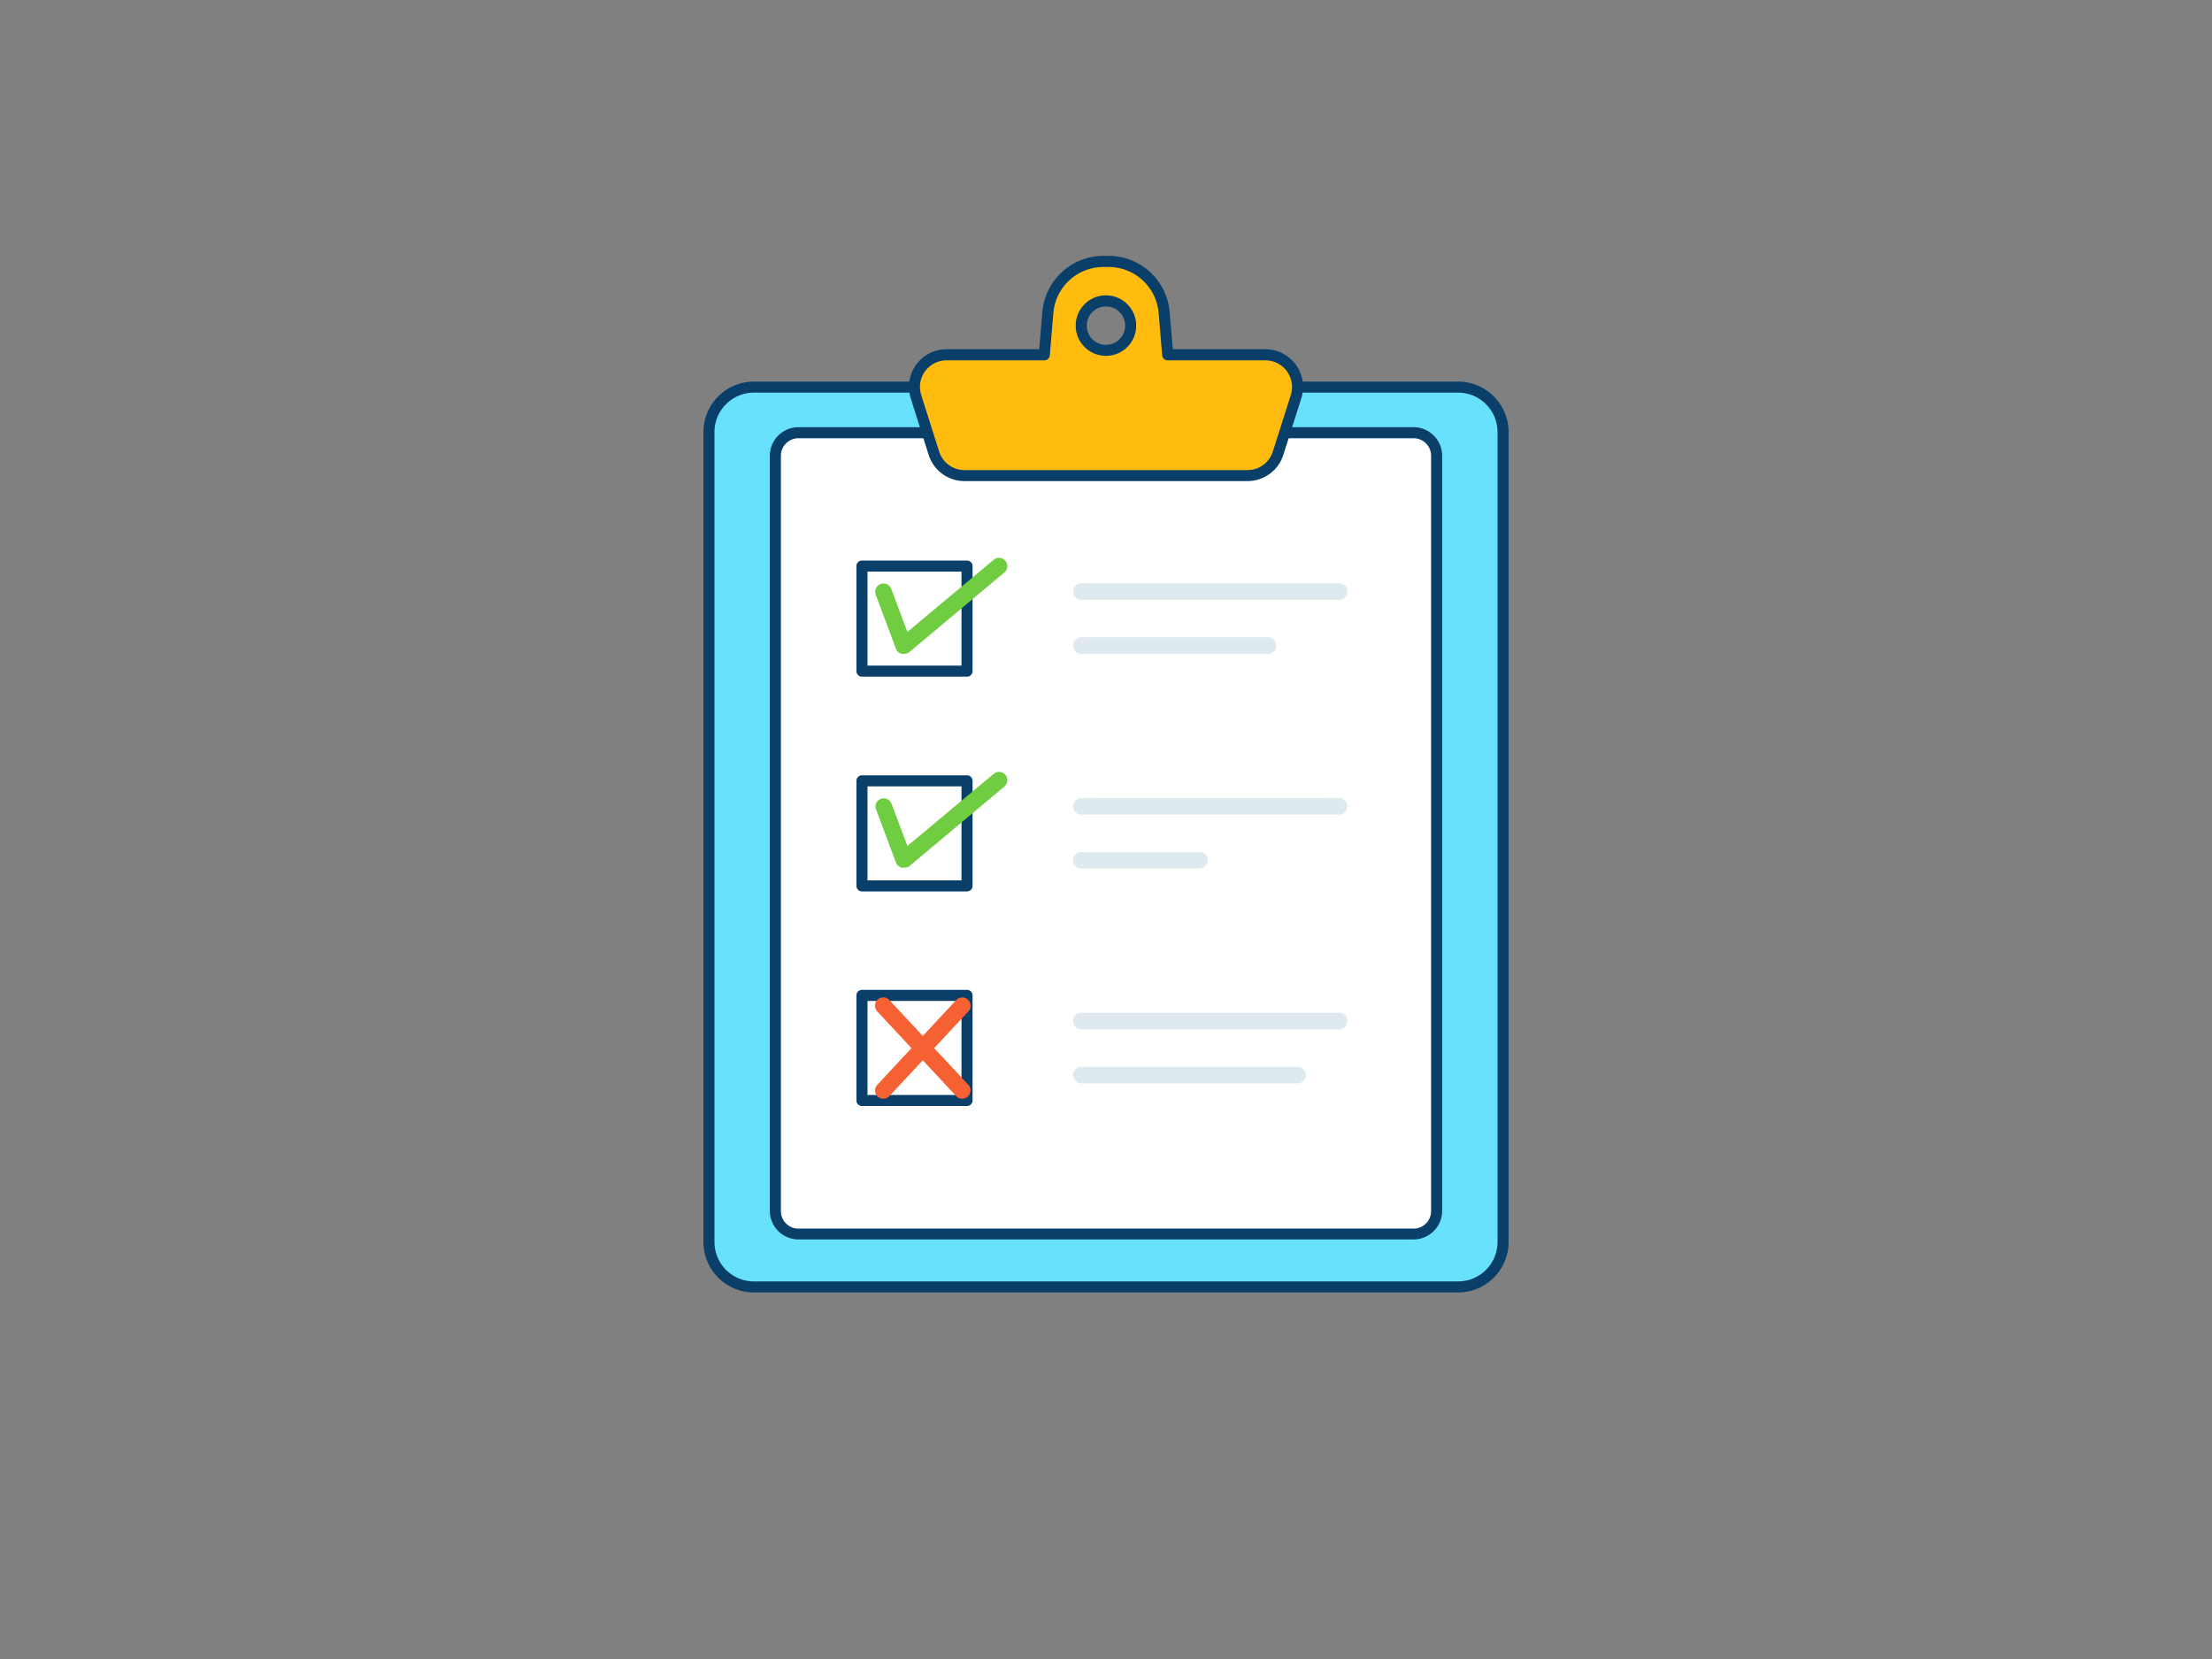 <svg id="_20_checklist_outline" data-name="#20_checklist_outline" xmlns="http://www.w3.org/2000/svg" viewBox="0 0 400 300"><rect x="0" y="0" width="400" height="300" fill="#808080" stroke="none"/><rect x="128.2" y="69.95" width="143.61" height="162.77" rx="8.13" fill="#68e1fd"/><path d="M263.67,233.72H136.33a9.14,9.14,0,0,1-9.13-9.13V78.08A9.14,9.14,0,0,1,136.33,69H263.67a9.14,9.14,0,0,1,9.13,9.13V224.59A9.14,9.14,0,0,1,263.67,233.72ZM136.33,71a7.13,7.13,0,0,0-7.13,7.13V224.59a7.13,7.13,0,0,0,7.13,7.13H263.67a7.13,7.13,0,0,0,7.13-7.13V78.08A7.13,7.13,0,0,0,263.67,71Z" fill="#093f68"/><rect x="140.21" y="78.25" width="119.59" height="144.88" rx="4.17" fill="#fff"/><path d="M255.62,224.13H144.38a5.18,5.18,0,0,1-5.17-5.17V82.42a5.18,5.18,0,0,1,5.17-5.17H255.62a5.18,5.18,0,0,1,5.17,5.17V219A5.18,5.18,0,0,1,255.62,224.13ZM144.38,79.25a3.17,3.17,0,0,0-3.17,3.17V219a3.17,3.17,0,0,0,3.17,3.17H255.62a3.17,3.17,0,0,0,3.17-3.17V82.42a3.17,3.17,0,0,0-3.17-3.17Z" fill="#093f68"/><path d="M228.82,64.16H211.16l-.65-7.61a10.13,10.13,0,0,0-10.1-9.27h-.82a10.13,10.13,0,0,0-10.1,9.27l-.65,7.61H171.18a5.82,5.82,0,0,0-5.54,7.59L168.88,82A5.83,5.83,0,0,0,174.43,86h51.14A5.83,5.83,0,0,0,231.12,82l3.24-10.2A5.82,5.82,0,0,0,228.82,64.16ZM200,63.35a4.47,4.47,0,1,1,4.46-4.46A4.46,4.46,0,0,1,200,63.35Z" fill="#ffbc0e"/><path d="M225.57,87H174.43a6.8,6.8,0,0,1-6.5-4.75l-3.24-10.21a6.81,6.81,0,0,1,6.49-8.89h16.74l.57-6.7a11.07,11.07,0,0,1,11.09-10.18h.84a11.07,11.07,0,0,1,11.09,10.18l.57,6.7h16.74a6.82,6.82,0,0,1,6.49,8.9l-3.24,10.2A6.8,6.8,0,0,1,225.57,87ZM171.18,65.16a4.82,4.82,0,0,0-4.59,6.29l3.24,10.2a4.81,4.81,0,0,0,4.6,3.36h51.14a4.81,4.81,0,0,0,4.6-3.36l3.24-10.2a4.82,4.82,0,0,0-4.59-6.29H211.16a1,1,0,0,1-1-.92l-.64-7.61a9.08,9.08,0,0,0-9.1-8.35h-.84a9.08,9.08,0,0,0-9.1,8.35l-.64,7.61a1,1,0,0,1-1,.92ZM200,64.35a5.47,5.47,0,1,1,5.46-5.46A5.47,5.47,0,0,1,200,64.35Zm0-8.93a3.47,3.47,0,1,0,3.46,3.47A3.46,3.46,0,0,0,200,55.42Z" fill="#093f68"/><rect x="155.85" y="102.34" width="19.02" height="19.02" fill="#fff"/><path d="M174.87,122.36h-19a1,1,0,0,1-1-1v-19a1,1,0,0,1,1-1h19a1,1,0,0,1,1,1v19A1,1,0,0,1,174.87,122.36Zm-18-2h17v-17h-17Z" fill="#093f68"/><path d="M242.15,108.47H195.54a1.5,1.5,0,0,1,0-3h46.61a1.5,1.5,0,0,1,0,3Z" fill="#dfeaef"/><path d="M229.29,118.23H195.54a1.5,1.5,0,0,1,0-3h33.75a1.5,1.5,0,0,1,0,3Z" fill="#dfeaef"/><rect x="155.85" y="141.18" width="19.02" height="19.02" fill="#fff"/><path d="M174.87,161.2h-19a1,1,0,0,1-1-1v-19a1,1,0,0,1,1-1h19a1,1,0,0,1,1,1v19A1,1,0,0,1,174.87,161.2Zm-18-2h17v-17h-17Z" fill="#093f68"/><path d="M242.15,147.31H195.54a1.5,1.5,0,0,1,0-3h46.61a1.5,1.5,0,1,1,0,3Z" fill="#dfeaef"/><path d="M216.9,157.07H195.54a1.5,1.5,0,0,1,0-3H216.9a1.5,1.5,0,1,1,0,3Z" fill="#dfeaef"/><rect x="155.85" y="180.02" width="19.02" height="19.02" fill="#fff"/><path d="M174.87,200h-19a1,1,0,0,1-1-1V180a1,1,0,0,1,1-1h19a1,1,0,0,1,1,1v19A1,1,0,0,1,174.87,200Zm-18-2h17V181h-17Z" fill="#093f68"/><path d="M242.15,186.15H195.54a1.5,1.5,0,0,1,0-3h46.61a1.5,1.5,0,0,1,0,3Z" fill="#dfeaef"/><path d="M234.64,195.91h-39.1a1.5,1.5,0,0,1,0-3h39.1a1.5,1.5,0,0,1,0,3Z" fill="#dfeaef"/><path d="M163.41,118.23a1.74,1.74,0,0,1-.39,0,1.49,1.49,0,0,1-1-.92l-3.66-9.76a1.5,1.5,0,0,1,2.81-1.06l2.92,7.78,15.55-13a1.5,1.5,0,1,1,1.92,2.3l-17.17,14.39A1.49,1.49,0,0,1,163.41,118.23Z" fill="#70cc40"/><path d="M163.41,156.89a1.31,1.31,0,0,1-.39,0,1.47,1.47,0,0,1-1-.92l-3.66-9.76a1.5,1.5,0,0,1,2.81-1l2.92,7.77,15.55-13a1.5,1.5,0,1,1,1.92,2.3l-17.17,14.39A1.49,1.49,0,0,1,163.41,156.89Z" fill="#70cc40"/><path d="M159.75,198.68a1.49,1.49,0,0,1-1.1-2.52l14.26-15.31a1.5,1.5,0,0,1,2.2,2.05l-14.27,15.3A1.47,1.47,0,0,1,159.75,198.68Z" fill="#f56132"/><path d="M174,198.68a1.5,1.5,0,0,1-1.1-.48l-14.26-15.3a1.5,1.5,0,1,1,2.19-2.05l14.27,15.31a1.5,1.5,0,0,1-.08,2.12A1.48,1.48,0,0,1,174,198.68Z" fill="#f56132"/></svg>